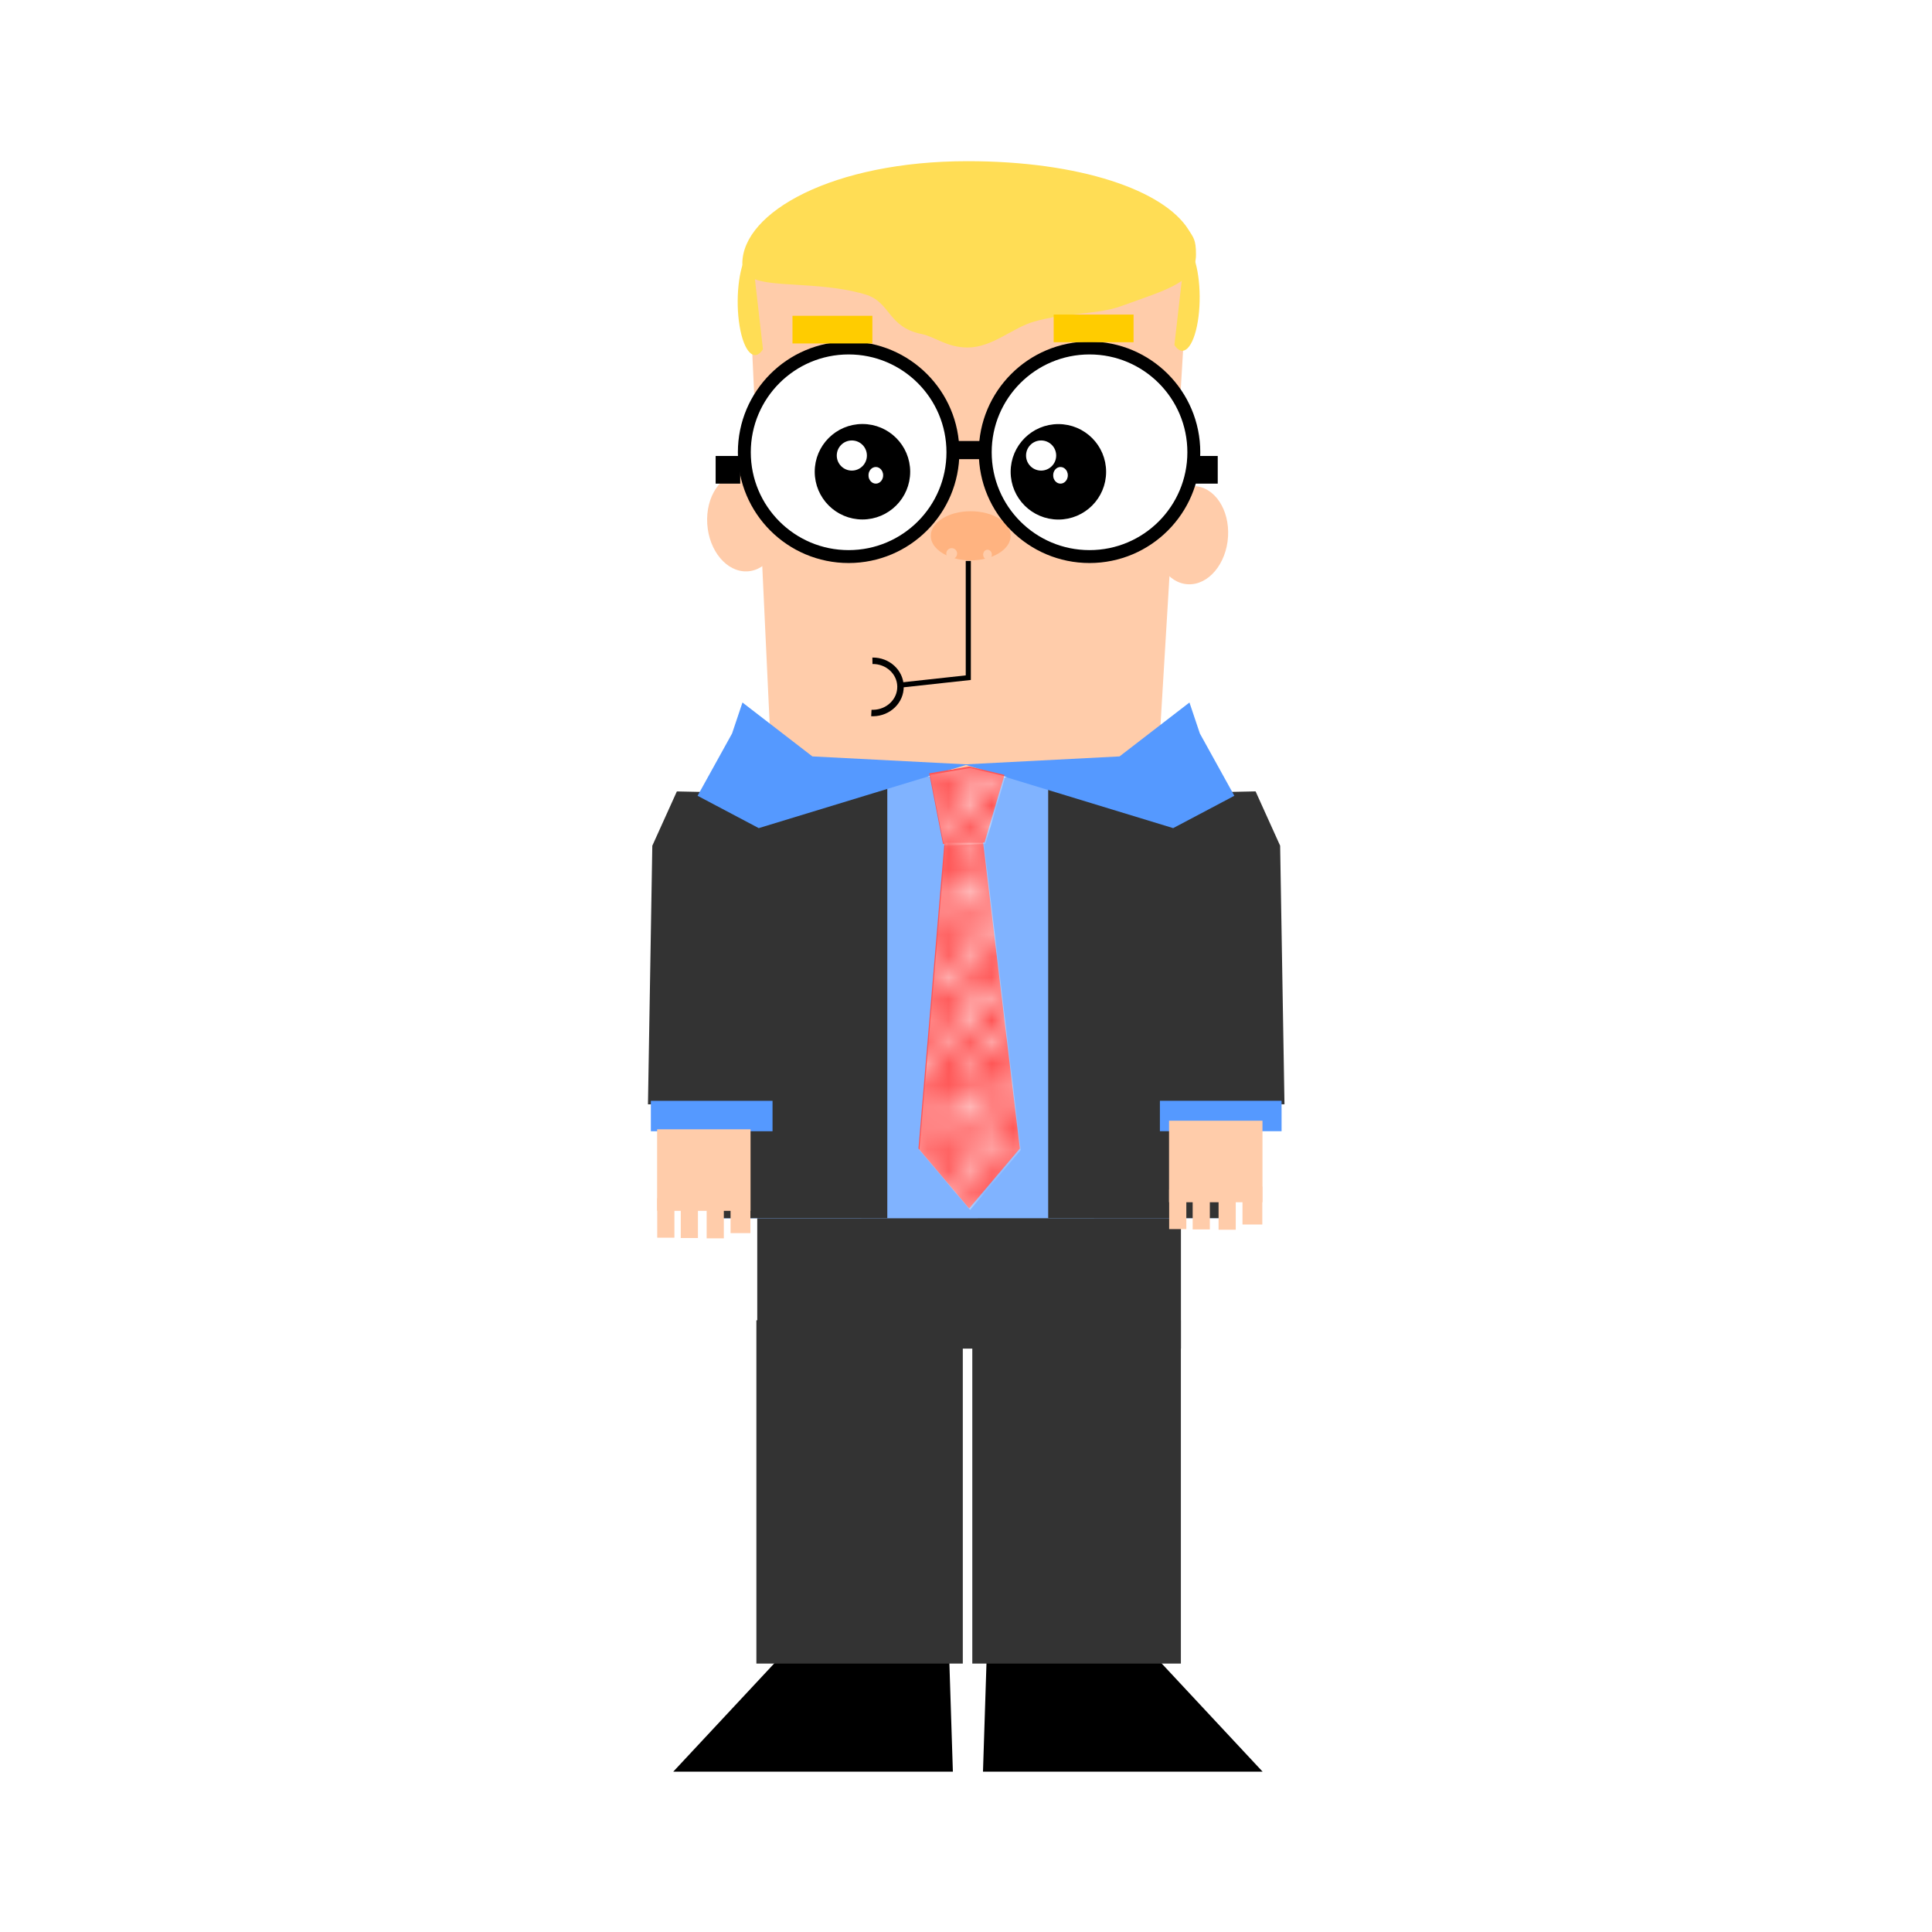 <svg:svg xmlns:dc="http://purl.org/dc/elements/1.1/" xmlns:ns1="http://sodipodi.sourceforge.net/DTD/sodipodi-0.dtd" xmlns:ns2="http://www.inkscape.org/namespaces/inkscape" xmlns:ns4="http://creativecommons.org/ns#" xmlns:rdf="http://www.w3.org/1999/02/22-rdf-syntax-ns#" xmlns:svg="http://www.w3.org/2000/svg" height="1199.115" id="svg2" version="1.1" viewBox="-402.086 -99.926 1199.115 1199.115" width="1199.115" ns1:docname="_svgclean2.svg" ns2:version="0.48.3.1 r9886">
  <svg:defs id="defs4">
    <svg:pattern height="10" id="Polkadots-largewhite" patternTransform="translate(0) scale(10)" patternUnits="userSpaceOnUse" width="10" ns2:collect="always" ns2:stockid="Polka dots, large white">
      <svg:circle cx="2.567" cy=".81" id="circle5084" r=".45" style="fill:white" />
      <svg:circle cx="3.048" cy="2.33" id="circle5086" r=".45" style="fill:white" />
      <svg:circle cx="4.418" cy="2.415" id="circle5088" r=".45" style="fill:white" />
      <svg:circle cx="1.844" cy="3.029" id="circle5090" r=".45" style="fill:white" />
      <svg:circle cx="6.08" cy="1.363" id="circle5092" r=".45" style="fill:white" />
      <svg:circle cx="5.819" cy="4.413" id="circle5094" r=".45" style="fill:white" />
      <svg:circle cx="4.305" cy="4.048" id="circle5096" r=".45" style="fill:white" />
      <svg:circle cx="5.541" cy="3.045" id="circle5098" r=".45" style="fill:white" />
      <svg:circle cx="4.785" cy="5.527" id="circle5100" r=".45" style="fill:white" />
      <svg:circle cx="2.667" cy="5.184" id="circle5102" r=".45" style="fill:white" />
      <svg:circle cx="7.965" cy="1.448" id="circle5104" r=".45" style="fill:white" />
      <svg:circle cx="7.047" cy="5.049" id="circle5106" r=".45" style="fill:white" />
      <svg:circle cx="4.34" cy=".895" id="circle5108" r=".45" style="fill:white" />
      <svg:circle cx="7.125" cy=".34" id="circle5110" r=".45" style="fill:white" />
      <svg:circle cx="9.553" cy="1.049" id="circle5112" r=".45" style="fill:white" />
      <svg:circle cx="7.006" cy="2.689" id="circle5114" r=".45" style="fill:white" />
      <svg:circle cx="8.909" cy="2.689" id="circle5116" r=".45" style="fill:white" />
      <svg:circle cx="9.315" cy="4.407" id="circle5118" r=".45" style="fill:white" />
      <svg:circle cx="7.82" cy="3.87" id="circle5120" r=".45" style="fill:white" />
      <svg:circle cx="8.27" cy="5.948" id="circle5122" r=".45" style="fill:white" />
      <svg:circle cx="7.973" cy="7.428" id="circle5124" r=".45" style="fill:white" />
      <svg:circle cx="9.342" cy="8.072" id="circle5126" r=".45" style="fill:white" />
      <svg:circle cx="8.206" cy="9.315" id="circle5128" r=".45" style="fill:white" />
      <svg:circle cx="9.682" cy="9.475" id="circle5130" r=".45" style="fill:white" />
      <svg:circle cx="9.688" cy="6.186" id="circle5132" r=".45" style="fill:white" />
      <svg:circle cx="3.379" cy="6.296" id="circle5134" r=".45" style="fill:white" />
      <svg:circle cx="2.871" cy="8.204" id="circle5136" r=".45" style="fill:white" />
      <svg:circle cx="4.59" cy="8.719" id="circle5138" r=".45" style="fill:white" />
      <svg:circle cx="3.181" cy="9.671" id="circle5140" r=".45" style="fill:white" />
      <svg:circle cx="5.734" cy="7.315" id="circle5142" r=".45" style="fill:white" />
      <svg:circle cx="6.707" cy="6.513" id="circle5144" r=".45" style="fill:white" />
      <svg:circle cx="5.73" cy="9.67" id="circle5146" r=".45" style="fill:white" />
      <svg:circle cx="6.535" cy="8.373" id="circle5148" r=".45" style="fill:white" />
      <svg:circle cx="4.37" cy="7.154" id="circle5150" r=".45" style="fill:white" />
      <svg:circle cx=".622" cy="7.25" id="circle5152" r=".45" style="fill:white" />
      <svg:circle cx=".831" cy="5.679" id="circle5154" r=".45" style="fill:white" />
      <svg:circle cx="1.257" cy="8.519" id="circle5156" r=".45" style="fill:white" />
      <svg:circle cx="1.989" cy="6.877" id="circle5158" r=".45" style="fill:white" />
      <svg:circle cx=".374" cy="3.181" id="circle5160" r=".45" style="fill:white" />
      <svg:circle cx="1.166" cy="1.664" id="circle5162" r=".45" style="fill:white" />
      <svg:circle cx="1.151" cy=".093" id="circle5164" r=".45" style="fill:white" />
      <svg:circle cx="1.151" cy="10.093" id="circle5166" r=".45" style="fill:white" />
      <svg:circle cx="1.302" cy="4.451" id="circle5168" r=".45" style="fill:white" />
      <svg:circle cx="3.047" cy="3.763" id="circle5170" r=".45" style="fill:white" />
    </svg:pattern>
  </svg:defs>
  <ns1:namedview bordercolor="#666666" borderopacity="1.0" id="base" pagecolor="#ffffff" showgrid="false" ns2:current-layer="layer1" ns2:cx="-52.083837" ns2:cy="290.93837" ns2:document-units="px" ns2:pageopacity="0.0" ns2:pageshadow="2" ns2:window-height="645" ns2:window-maximized="0" ns2:window-width="674" ns2:window-x="0" ns2:window-y="0" ns2:zoom="0.24748737" />
  <svg:g id="layer1" transform="translate(-171.74 -31.649)" ns2:groupmode="layer" ns2:label="Capa 1">
    <svg:g id="g5806" transform="matrix(1.335,0,0,1.335,-89.404,-350.31)">
      <svg:rect height="63.64" id="rect5721" style="stroke-width:0;fill:#333333" width="196.98" x="246.48" y="774.61" />
      <svg:path d="m242.44 571.53 212.13 2.02 8.305 204.05-234.58 0.104z" id="rect5698" style="stroke-width:0;fill:#80b3ff" ns1:nodetypes="ccccc" ns2:connector-curvature="0" />
      <svg:rect height="200.01" id="rect5705" style="stroke-width:0;fill:#333333" width="80.812" x="381.74" y="577.59" />
      <svg:g id="g5751" transform="matrix(-1 0 0 1 687.27 -.02)">
        <svg:path d="m580.22-257.29h144.45v61.619l-120.21-2.02-25.254-11.414z" id="path5753" style="stroke-width:0;fill:#333333" transform="rotate(90)" ns1:nodetypes="cccccc" ns2:connector-curvature="0" />
        <svg:rect height="14.142" id="rect5755" style="stroke-width:0;fill:#5599ff" width="56.569" x="197.02" y="723.05" />
      </svg:g>
      <svg:rect height="200.01" id="rect5703" style="stroke-width:0;fill:#333333" width="80.812" x="226.13" y="577.61" />
      <svg:g id="g5747">
        <svg:path d="m580.22-257.29h144.45v61.619l-120.21-2.02-25.254-11.414z" id="rect5740" style="stroke-width:0;fill:#333333" transform="rotate(90)" ns1:nodetypes="cccccc" ns2:connector-curvature="0" />
        <svg:rect height="14.142" id="rect5745" style="stroke-width:0;fill:#5599ff" width="56.569" x="197.02" y="723.05" />
      </svg:g>
      <svg:path d="m204.29 740.93c0 6.312-8.315 11.429-18.571 11.429-10.257 0-18.571-5.117-18.571-11.429 0-6.312 8.315-11.429 18.571-11.429 10.257 0 18.571 5.117 18.571 11.429z" id="path3779" style="stroke-width:0;fill:#ffccaa" transform="matrix(-.076 1.229 1.497 .062 -646.81 185.89)" ns1:cx="185.71428" ns1:cy="740.93359" ns1:rx="18.571428" ns1:ry="11.428572" ns1:type="arc" />
      <svg:path d="m204.29 740.93c0 6.312-8.315 11.429-18.571 11.429-10.257 0-18.571-5.117-18.571-11.429 0-6.312 8.315-11.429 18.571-11.429 10.257 0 18.571 5.117 18.571 11.429z" id="path3777" style="stroke-width:0;fill:#ffccaa" transform="matrix(.076 1.229 -1.497 .062 1335.4 179.89)" ns1:cx="185.71428" ns1:cy="740.93359" ns1:rx="18.571428" ns1:ry="11.428572" ns1:type="arc" />
      <svg:path d="m242.44 338.77 204.05 1.788-13.774 228.23h-179.48z" id="rect2985" style="stroke-width:0;fill:#ffccaa" ns1:nodetypes="ccccc" ns2:connector-curvature="0" />
      <svg:path d="m450.46 329.51c0 13.031-12.934 16.146-34.827 24.086-10.934 3.966-25.53 2.914-40.437 7.175-10.04 2.87-19.44 12.052-30.906 12.052-9.687 0-15.119-4.996-21.359-6.256-15.974-3.225-14.297-14.904-26.296-18.436-26.898-7.919-57.086-0.354-57.086-14.335 0-23.921 42.161-47.599 104.74-47.599 52.228 0 91.229 13.507 102.7 31.88 2.275 3.642 3.467 4.618 3.467 11.433z" id="path3770" style="stroke-width:0;fill:#ffdd55" ns1:nodetypes="ssssssssss" ns2:connector-curvature="0" />
      <svg:path d="m345.72 448.94c-10.257 0-18.562 5.126-18.562 11.438 0 3.721 2.9 7.007 7.375 9.094-0.098-0.269-0.156-0.54-0.156-0.844 0-1.395 1.105-2.531 2.5-2.531s2.531 1.137 2.531 2.531c0 0.936-0.493 1.751-1.25 2.188 2.314 0.637 4.864 0.969 7.562 0.969 10.257 0 18.562-5.094 18.562-11.406 0-6.312-8.306-11.438-18.562-11.438z" id="path3775" style="stroke-width:0;fill:#ffb380" ns2:connector-curvature="0" />
      <svg:g id="g5707" transform="translate(0,23.739)">
        <svg:path d="m-321.23 618c0 26.779-21.709 48.487-48.487 48.487-26.779 0-48.487-21.709-48.487-48.487 0-26.779 21.709-48.487 48.487-48.487 26.779 0 48.487 21.709 48.487 48.487z" id="path2988" style="stroke:#000000;stroke-width:6;fill:#ffffff" transform="translate(658.68,-220.21)" ns1:cx="-369.71582" ns1:cy="617.99658" ns1:rx="48.487324" ns1:ry="48.487324" ns1:type="arc" />
        <svg:path d="m-321.23 618c0 26.779-21.709 48.487-48.487 48.487-26.779 0-48.487-21.709-48.487-48.487 0-26.779 21.709-48.487 48.487-48.487 26.779 0 48.487 21.709 48.487 48.487z" id="path3758" style="stroke:#000000;stroke-width:6;fill:#ffffff" transform="translate(770.68,-220.21)" ns1:cx="-369.71582" ns1:cy="617.99658" ns1:rx="48.487324" ns1:ry="48.487324" ns1:type="arc" />
        <svg:path d="m-321.23 618c0 26.779-21.709 48.487-48.487 48.487-26.779 0-48.487-21.709-48.487-48.487 0-26.779 21.709-48.487 48.487-48.487 26.779 0 48.487 21.709 48.487 48.487z" id="path3760" style="stroke:#000000;stroke-width:6;fill:#000000" transform="matrix(.431 0 0 .431 454.74 140.48)" ns1:cx="-369.71582" ns1:cy="617.99658" ns1:rx="48.487324" ns1:ry="48.487324" ns1:type="arc" />
        <svg:path d="m-321.23 618c0 26.779-21.709 48.487-48.487 48.487-26.779 0-48.487-21.709-48.487-48.487 0-26.779 21.709-48.487 48.487-48.487 26.779 0 48.487 21.709 48.487 48.487z" id="path3762" style="stroke:#000000;stroke-width:6;fill:#000000" transform="matrix(.431 0 0 .431 545.83 140.52)" ns1:cx="-369.71582" ns1:cy="617.99658" ns1:rx="48.487324" ns1:ry="48.487324" ns1:type="arc" />
        <svg:path d="m335.69 396.77h19.561" id="path3764" style="stroke:#000000;stroke-width:8.443;fill:none" ns2:connector-curvature="0" />
        <svg:path d="m-321.23 618c0 26.779-21.709 48.487-48.487 48.487-26.779 0-48.487-21.709-48.487-48.487 0-26.779 21.709-48.487 48.487-48.487 26.779 0 48.487 21.709 48.487 48.487z" id="path3766" style="stroke:#000000;stroke-width:6;fill:#ffffff" transform="matrix(.154 0 0 .154 435.39 304.13)" ns1:cx="-369.71582" ns1:cy="617.99658" ns1:rx="48.487324" ns1:ry="48.487324" ns1:type="arc" />
        <svg:path d="m-321.23 618c0 26.779-21.709 48.487-48.487 48.487-26.779 0-48.487-21.709-48.487-48.487 0-26.779 21.709-48.487 48.487-48.487 26.779 0 48.487 21.709 48.487 48.487z" id="path3768" style="stroke:#000000;stroke-width:6;fill:#ffffff" transform="matrix(.154 0 0 .154 347.39 304.13)" ns1:cx="-369.71582" ns1:cy="617.99658" ns1:rx="48.487324" ns1:ry="48.487324" ns1:type="arc" />
        <svg:rect height="12.857" id="rect3781" style="stroke-width:0;fill:#000000" width="11.429" x="227.14" y="399.51" />
        <svg:rect height="12.857" id="rect3783" style="stroke-width:0;fill:#000000" width="11.429" x="449.14" y="399.51" />
        <svg:path d="m170.21 478.85c0 1.255-0.905 2.273-2.02 2.273s-2.02-1.018-2.02-2.273 0.905-2.273 2.02-2.273 2.02 1.018 2.02 2.273z" id="path3790" style="stroke-width:0;fill:#ffccaa" transform="translate(185.34,-33.477)" ns1:cx="168.1904" ns1:cy="478.84808" ns1:rx="2.0203052" ns1:ry="2.2728431" ns1:type="arc" />
        <svg:path d="m-321.23 618c0 26.779-21.709 48.487-48.487 48.487-26.779 0-48.487-21.709-48.487-48.487 0-26.779 21.709-48.487 48.487-48.487 26.779 0 48.487 21.709 48.487 48.487z" id="path5736" style="stroke:#000000;stroke-width:6;fill:#ffffff" transform="matrix(.075 0 0 .085 329.33 355.97)" ns1:cx="-369.71582" ns1:cy="617.99658" ns1:rx="48.487324" ns1:ry="48.487324" ns1:type="arc" />
        <svg:path d="m-321.23 618c0 26.779-21.709 48.487-48.487 48.487-26.779 0-48.487-21.709-48.487-48.487 0-26.779 21.709-48.487 48.487-48.487 26.779 0 48.487 21.709 48.487 48.487z" id="path5738" style="stroke:#000000;stroke-width:6;fill:#ffffff" transform="matrix(.075 0 0 .085 415.19 355.97)" ns1:cx="-369.71582" ns1:cy="617.99658" ns1:rx="48.487324" ns1:ry="48.487324" ns1:type="arc" />
      </svg:g>
      <svg:path d="m344.6 472.05v54.27l-32.057 3.501" id="path3792" style="stroke:#000000;stroke-width:2.372;fill:none" ns2:connector-curvature="0" />
      <svg:path d="m180 639.51c0 7.101-5.436 12.857-12.143 12.857-6.706 0-12.143-5.756-12.143-12.857 0-0.297 0.01-0.594 0.029-0.891" id="path3794" style="stroke:#000000;stroke-width:3;stroke-opacity:.995;fill:#ffccaa" transform="matrix(-.016 -1 1 -.016 -336.6 708.7)" ns1:cx="167.85715" ns1:cy="639.50507" ns1:end="3.2109499" ns1:open="true" ns1:rx="12.142858" ns1:ry="12.857142" ns1:start="0" ns1:type="arc" />
      <svg:rect height="12.857" id="rect3796" style="stroke-width:0;fill:#ffcc00" width="37.143" x="262.86" y="358.08" />
      <svg:rect height="12.857" id="rect3798" style="stroke-width:0;fill:#ffcc00" width="37.143" x="384.29" y="357.51" />
      <svg:path d="m344.29 566.65-97.11 29.616-28.437-15.034 16.031-28.967 4.835-14.402 32.507 25.065z" id="path3800" style="stroke-width:0;fill:#5599ff" ns1:nodetypes="ccccccc" ns2:connector-curvature="0" ns2:transform-center-x="2.0805234" ns2:transform-center-y="-3.8160537" />
      <svg:path d="m342.74 566.65 97.11 29.616 28.437-15.034-16.031-28.967-4.835-14.402-32.507 25.065z" id="path3803" style="stroke-width:0;fill:#5599ff" ns1:nodetypes="ccccccc" ns2:connector-curvature="0" ns2:transform-center-x="-2.0805234" ns2:transform-center-y="-3.8160537" />
      <svg:g id="g3816">
        <svg:path d="m326.43 570.79 18.593-3.192 16.407 3.906-9.286 31.429-19.286 0.714z" id="rect3805" style="stroke-width:0;fill:#ff5555" ns1:nodetypes="cccccc" ns2:connector-curvature="0" />
        <svg:path d="m333.57 602.36h17.857l17.14 142.86-23.57 27.86-23.57-27.86z" id="path3814" style="stroke-width:0;fill:#ff5555" ns1:nodetypes="cccccc" ns2:connector-curvature="0" />
      </svg:g>
      <svg:g id="g3820" style="fill:url(#Polkadots-largewhite)" transform="translate(.429 .714)">
        <svg:path d="m326.43 570.79 18.593-3.192 16.407 3.906-9.286 31.429-19.286 0.714z" id="path3822" style="stroke-width:0;fill:url(#Polkadots-largewhite)" ns1:nodetypes="cccccc" ns2:connector-curvature="0" />
        <svg:path d="m333.57 602.36h17.857l17.14 142.86-23.57 27.86-23.57-27.86z" id="path3824" style="stroke-width:0;fill:url(#Polkadots-largewhite)" ns1:nodetypes="cccccc" ns2:connector-curvature="0" />
      </svg:g>
      <svg:path d="m-7.446 475.5c-3.978 4.808-8.843 1.047-10.868-8.4-2.024-9.447-0.441-21.003 3.537-25.81 0.642-0.776 1.325-1.345 2.031-1.691" id="path5732" style="stroke-width:0;fill:#ffdd55" transform="matrix(1,0,0,1.292,256.58,-240.69)" ns1:cx="-11.111678" ns1:cy="458.39249" ns1:end="4.5087305" ns1:open="true" ns1:rx="8.0812206" ns1:ry="19.192898" ns1:start="1.1000314" ns1:type="arc" />
      <svg:path d="m-7.446 475.5c-3.978 4.808-8.843 1.047-10.868-8.4-2.024-9.447-0.441-21.003 3.537-25.81 0.642-0.776 1.325-1.345 2.031-1.691" id="path5734" style="stroke-width:0;fill:#ffdd55" transform="matrix(-1,0,0,1.292,432.98,-242.71)" ns1:cx="-11.111678" ns1:cy="458.39249" ns1:end="4.5087305" ns1:open="true" ns1:rx="8.0812206" ns1:ry="19.192898" ns1:start="1.1000314" ns1:type="arc" />
      <svg:g id="g5775" transform="translate(192.86,-8.929)">
        <svg:path d="m78.54 975.29 63.968 4.571 2.063 64h-130z" id="rect5801" style="stroke-width:0;fill:#000000" ns1:nodetypes="ccccc" ns2:connector-curvature="0" />
        <svg:g id="g5782" transform="matrix(.86 0 0 .695 .121 239.76)">
          <svg:rect height="54.548" id="rect5759" style="stroke-width:0;fill:#ffccaa" width="50.508" x="8.081" y="727.28" />
          <svg:rect height="26.429" id="rect5761" style="stroke-width:0;fill:#ffccaa" width="9.286" x="8.143" y="773.36" />
          <svg:rect height="24.643" id="rect5769" style="stroke-width:0;fill:#ffccaa" width="9.286" x="20.857" y="775.36" />
          <svg:rect height="22.857" id="rect5771" style="stroke-width:0;fill:#ffccaa" width="9.286" x="34.857" y="777.36" />
          <svg:rect height="25.357" id="rect5773" style="stroke-width:0;fill:#ffccaa" width="10.714" x="47.786" y="771.36" />
        </svg:g>
        <svg:g id="g5789" transform="matrix(.86 0 0 .695 238.12 235.76)">
          <svg:rect height="54.548" id="rect5791" style="stroke-width:0;fill:#ffccaa" width="50.508" x="8.081" y="727.28" />
          <svg:rect height="26.429" id="rect5793" style="stroke-width:0;fill:#ffccaa" width="9.286" x="8.143" y="773.36" />
          <svg:rect height="24.643" id="rect5795" style="stroke-width:0;fill:#ffccaa" width="9.286" x="20.857" y="775.36" />
          <svg:rect height="22.857" id="rect5797" style="stroke-width:0;fill:#ffccaa" width="9.286" x="34.857" y="777.36" />
          <svg:rect height="25.357" id="rect5799" style="stroke-width:0;fill:#ffccaa" width="10.714" x="47.786" y="771.36" />
        </svg:g>
        <svg:path d="m224.6 975.29-63.968 4.571-2.063 64h130z" id="path5804" style="stroke-width:0;fill:#000000" ns1:nodetypes="ccccc" ns2:connector-curvature="0" />
      </svg:g>
      <svg:rect height="159.6" id="rect5728" style="stroke-width:0;fill:#333333" width="96.975" x="346.46" y="825.08" />
      <svg:rect height="159.6" id="rect5723" style="stroke-width:0;fill:#333333" width="95.964" x="246.08" y="825.08" />
    </svg:g>
  </svg:g>
</svg:svg>